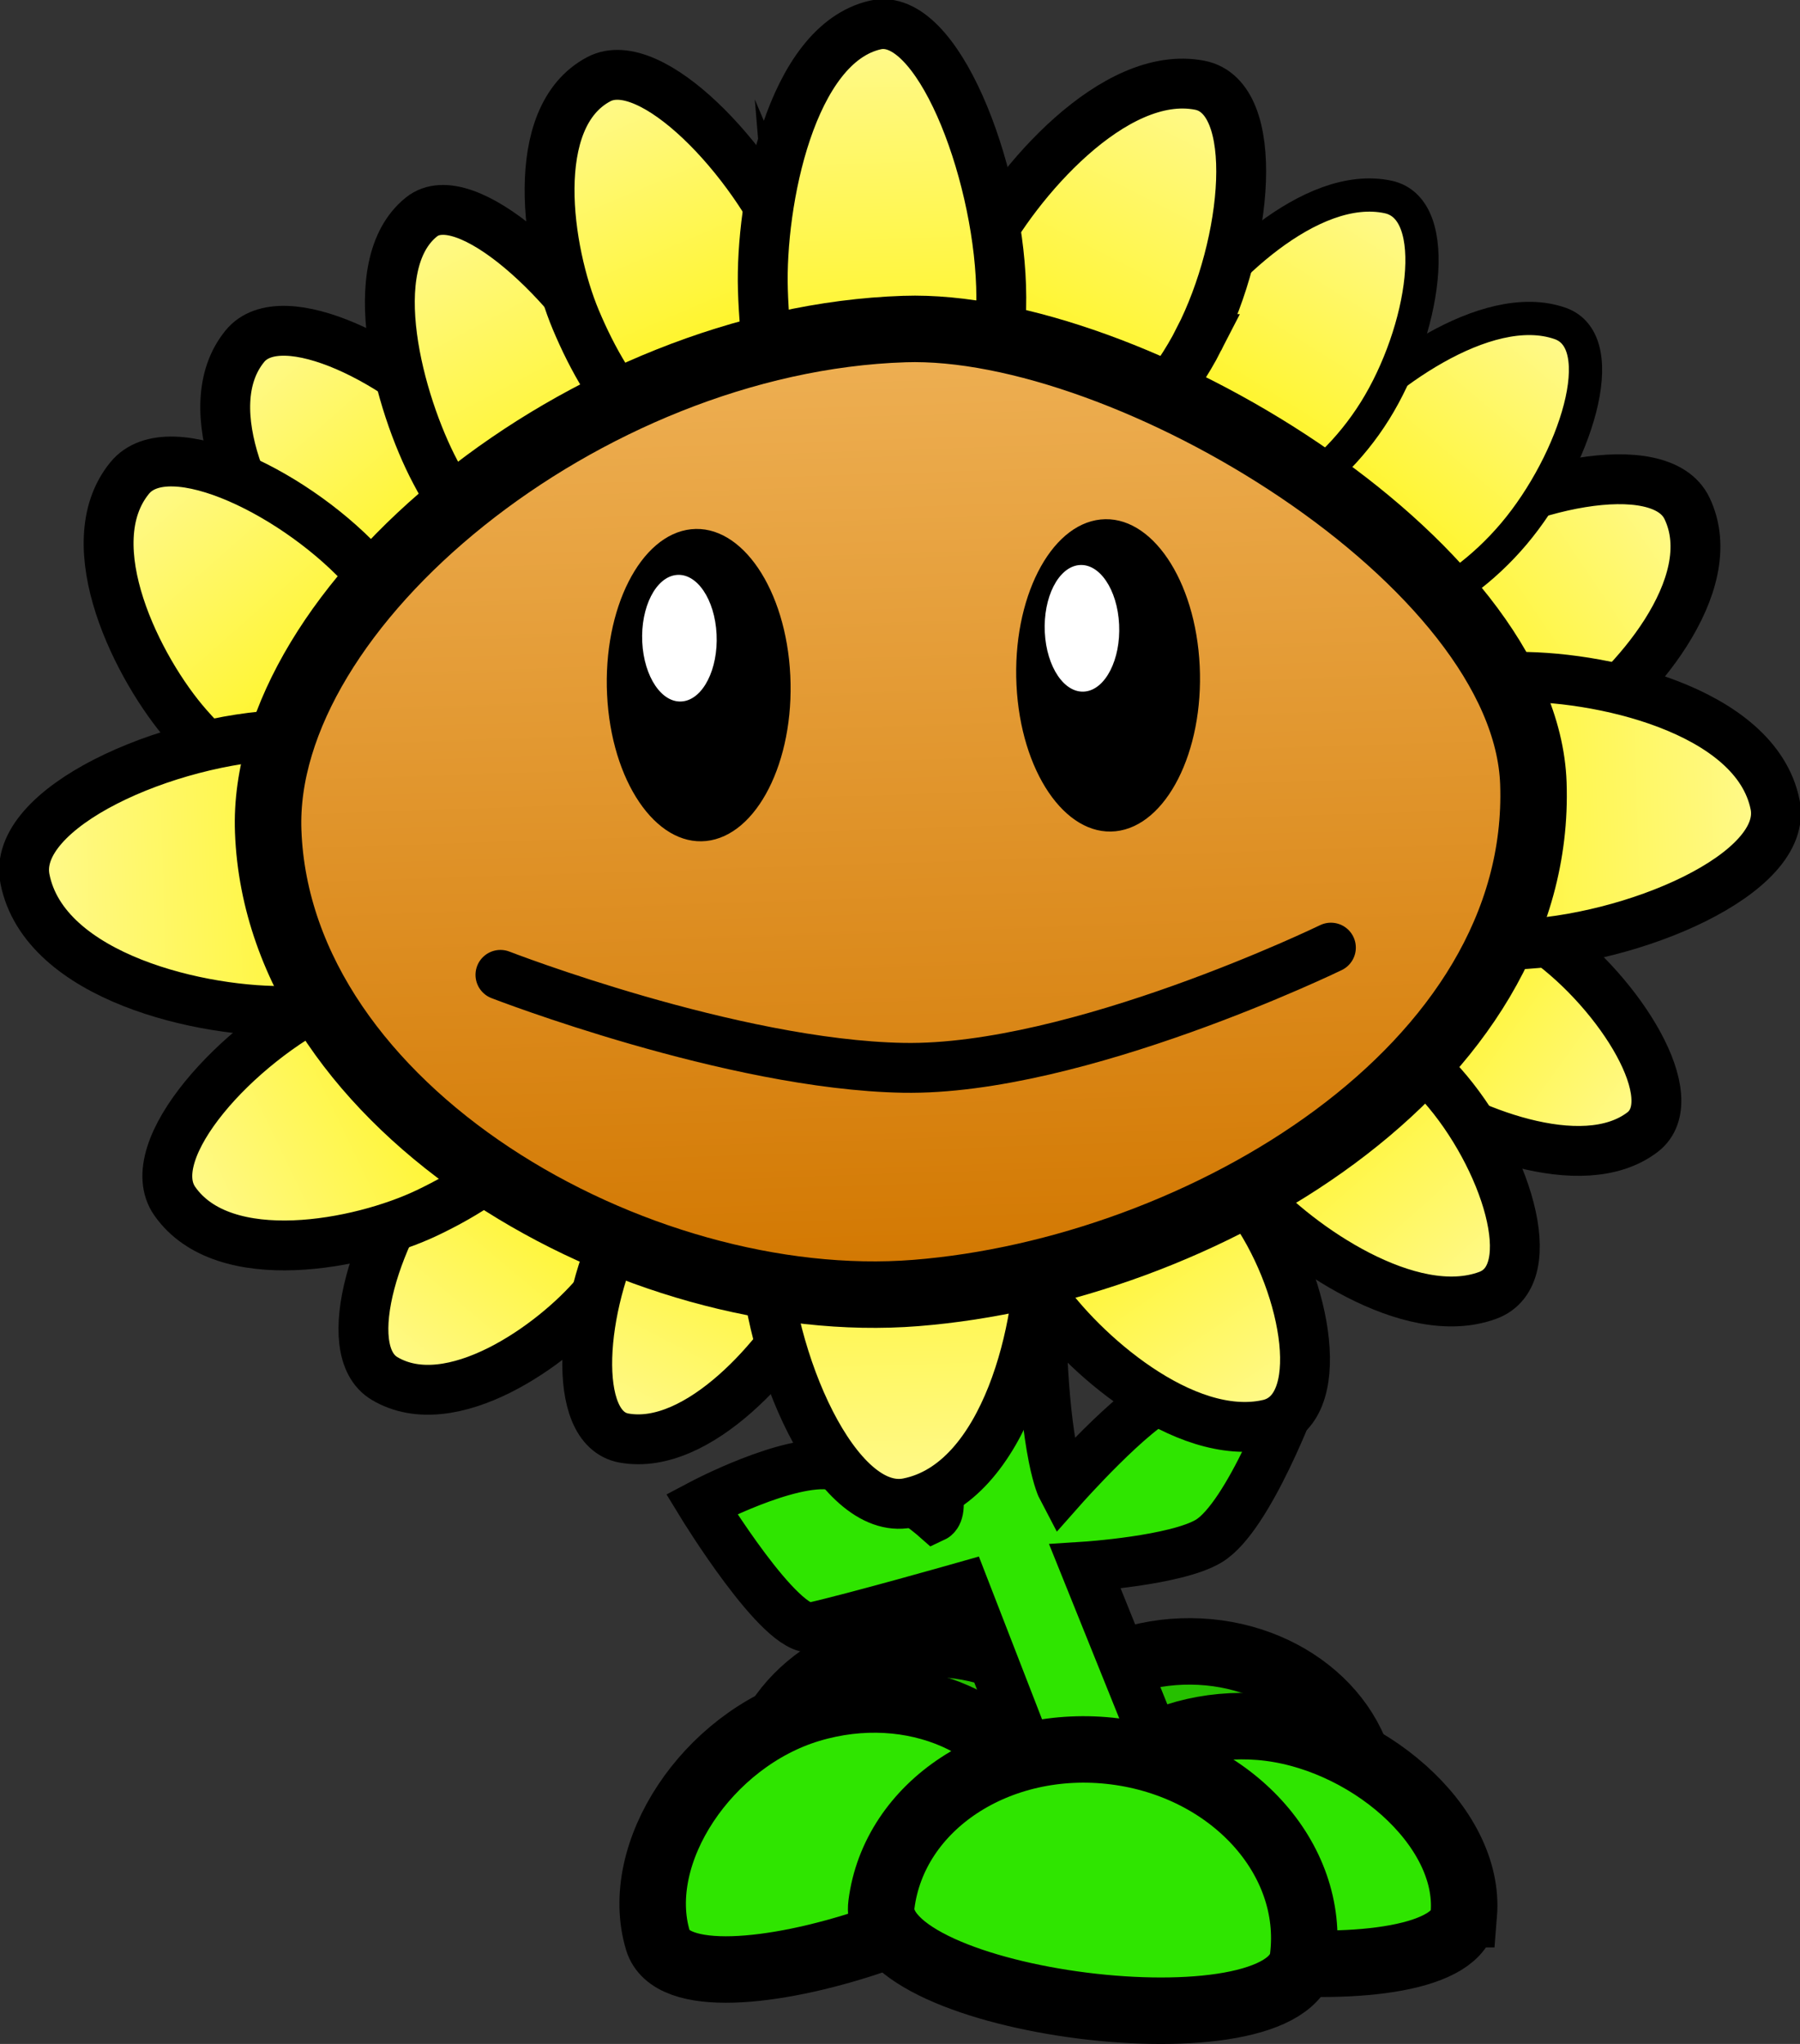 <svg version="1.1" xmlns="http://www.w3.org/2000/svg" xmlns:xlink="http://www.w3.org/1999/xlink" width="54.15" height="61.492"><rect width="100%" height="100%" fill="#333333" stroke="none"/><defs><linearGradient x1="260.553" y1="175.673" x2="252.033" y2="169.522" gradientUnits="userSpaceOnUse" id="color-1"><stop offset="0" stop-color="#fff987"/><stop offset="1" stop-color="#fff300"/></linearGradient><linearGradient x1="261.857" y1="157.589" x2="252.156" y2="164.157" gradientUnits="userSpaceOnUse" id="color-2"><stop offset="0" stop-color="#fff987"/><stop offset="1" stop-color="#fff300"/></linearGradient><linearGradient x1="258.151" y1="152.094" x2="251.109" y2="160.435" gradientUnits="userSpaceOnUse" id="color-3"><stop offset="0" stop-color="#fff987"/><stop offset="1" stop-color="#fff300"/></linearGradient><linearGradient x1="223.567" y1="182.979" x2="230.326" y2="174.926" gradientUnits="userSpaceOnUse" id="color-4"><stop offset="0" stop-color="#fff987"/><stop offset="1" stop-color="#fff300"/></linearGradient><linearGradient x1="255.966" y1="180.467" x2="248.722" y2="172.312" gradientUnits="userSpaceOnUse" id="color-5"><stop offset="0" stop-color="#fff987"/><stop offset="1" stop-color="#fff300"/></linearGradient><linearGradient x1="219.359" y1="152.798" x2="226.619" y2="161.026" gradientUnits="userSpaceOnUse" id="color-6"><stop offset="0" stop-color="#fff987"/><stop offset="1" stop-color="#fff300"/></linearGradient><linearGradient x1="215.92" y1="156.797" x2="223.698" y2="165.613" gradientUnits="userSpaceOnUse" id="color-7"><stop offset="0" stop-color="#fff987"/><stop offset="1" stop-color="#fff300"/></linearGradient><linearGradient x1="249.409" y1="184.304" x2="243.284" y2="175.311" gradientUnits="userSpaceOnUse" id="color-8"><stop offset="0" stop-color="#fff987"/><stop offset="1" stop-color="#fff300"/></linearGradient><linearGradient x1="217.452" y1="177.811" x2="227.971" y2="172.753" gradientUnits="userSpaceOnUse" id="color-9"><stop offset="0" stop-color="#fff987"/><stop offset="1" stop-color="#fff300"/></linearGradient><linearGradient x1="230.665" y1="184.692" x2="235.46" y2="175.342" gradientUnits="userSpaceOnUse" id="color-10"><stop offset="0" stop-color="#fff987"/><stop offset="1" stop-color="#fff300"/></linearGradient><linearGradient x1="253.053" y1="148.335" x2="247.376" y2="157.435" gradientUnits="userSpaceOnUse" id="color-11"><stop offset="0" stop-color="#fff987"/><stop offset="1" stop-color="#fff300"/></linearGradient><linearGradient x1="224.583" y1="149.04" x2="230.283" y2="159.753" gradientUnits="userSpaceOnUse" id="color-12"><stop offset="0" stop-color="#fff987"/><stop offset="1" stop-color="#fff300"/></linearGradient><linearGradient x1="247.385" y1="145.075" x2="241.749" y2="156.084" gradientUnits="userSpaceOnUse" id="color-13"><stop offset="0" stop-color="#fff987"/><stop offset="1" stop-color="#fff300"/></linearGradient><linearGradient x1="229.854" y1="144.893" x2="234.402" y2="155.63" gradientUnits="userSpaceOnUse" id="color-14"><stop offset="0" stop-color="#fff987"/><stop offset="1" stop-color="#fff300"/></linearGradient><linearGradient x1="238.932" y1="186.405" x2="238.484" y2="172.727" gradientUnits="userSpaceOnUse" id="color-15"><stop offset="0" stop-color="#fff987"/><stop offset="1" stop-color="#fff300"/></linearGradient><linearGradient x1="213.105" y1="168.371" x2="226.783" y2="167.923" gradientUnits="userSpaceOnUse" id="color-16"><stop offset="0" stop-color="#fff987"/><stop offset="1" stop-color="#fff300"/></linearGradient><linearGradient x1="264.28" y1="166.13" x2="250.601" y2="166.578" gradientUnits="userSpaceOnUse" id="color-17"><stop offset="0" stop-color="#fff987"/><stop offset="1" stop-color="#fff300"/></linearGradient><linearGradient x1="237.957" y1="143.413" x2="238.405" y2="157.092" gradientUnits="userSpaceOnUse" id="color-18"><stop offset="0" stop-color="#fff987"/><stop offset="1" stop-color="#fff300"/></linearGradient><linearGradient x1="238.245" y1="151.844" x2="239.195" y2="180.84" gradientUnits="userSpaceOnUse" id="color-19"><stop offset="0" stop-color="#eeb054"/><stop offset="1" stop-color="#d27700"/></linearGradient></defs><g transform="translate(-211.617,-141.926)"><g data-paper-data="{&quot;isPaintingLayer&quot;:true}" fill="none" fill-rule="nonzero" stroke="none" stroke-width="none" stroke-linecap="none" stroke-linejoin="miter" stroke-miterlimit="10" stroke-dasharray="" stroke-dashoffset="0" font-family="none" font-weight="none" font-size="none" text-anchor="none" style="mix-blend-mode: normal"><path d="M252.668,196.132c-0.019,2.477 -10.537,2.398 -10.519,-0.079c0.019,-2.477 2.388,-4.468 5.293,-4.446c2.905,0.022 5.244,2.048 5.226,4.525z" data-paper-data="{&quot;origPos&quot;:null,&quot;origRot&quot;:0}" fill="#26c000" stroke="#000000" stroke-width="2" stroke-linecap="butt"/><path d="M244.906,195.904c-0.019,2.477 -10.537,2.398 -10.519,-0.079c0.019,-2.477 2.388,-4.468 5.293,-4.446c2.905,0.022 5.244,2.048 5.226,4.525z" data-paper-data="{&quot;origPos&quot;:null,&quot;origRot&quot;:0}" fill="#26c000" stroke="#000000" stroke-width="2" stroke-linecap="butt"/><path d="M243.294,196.572l-2.681,-6.91c0,0 -3.308,0.941 -4.561,1.221c-0.937,0.21 -3.328,-3.708 -3.328,-3.708c0,0 2.61,-1.383 3.94,-1.174c1.579,0.248 3.065,1.559 3.065,1.559c0,0 0.211,-0.1 0.097,-0.675c-0.745,-3.738 -0.432,-9.874 -0.432,-9.874l3.694,-0.736c0,0 -0.465,6.074 0.217,9.498c0.136,0.681 0.263,0.922 0.263,0.922c0,0 2.128,-2.405 3.146,-2.819c1.294,-0.525 3.848,-0.031 3.848,-0.031c0,0 -1.369,3.714 -2.581,4.443c-0.983,0.591 -3.724,0.768 -3.724,0.768l2.731,6.781z" data-paper-data="{&quot;origPos&quot;:null,&quot;origRot&quot;:0}" fill="#2fe500" stroke="#000000" stroke-width="1.5" stroke-linecap="butt"/><path d="M242.996,196.427c0.79,2.63 -10.798,6.504 -11.587,3.874c-0.79,-2.63 1.49,-6.034 4.574,-6.959c3.084,-0.926 6.224,0.456 7.014,3.086z" data-paper-data="{&quot;origPos&quot;:null,&quot;origRot&quot;:0}" fill="#2fe500" stroke="#000000" stroke-width="2" stroke-linecap="butt"/><path d="M255.654,199.513c-0.216,2.679 -12.426,1.437 -12.21,-1.243c0.216,-2.679 2.938,-4.646 6.08,-4.392c3.142,0.253 6.346,2.956 6.13,5.635z" data-paper-data="{&quot;origPos&quot;:null,&quot;origRot&quot;:0}" fill="#2fe500" stroke="#000000" stroke-width="2" stroke-linecap="butt"/><path d="M250.817,200.823c-0.376,2.987 -13.06,1.39 -12.684,-1.597c0.376,-2.987 3.52,-5.051 7.023,-4.61c3.503,0.441 6.037,3.22 5.661,6.207z" data-paper-data="{&quot;origPos&quot;:null,&quot;origRot&quot;:0}" fill="#2fe500" stroke="#000000" stroke-width="2" stroke-linecap="butt"/><path d="M261.025,175.99c-1.819,1.382 -5.402,-0.083 -7.035,-1.255c-1.858,-1.333 -3.711,-3.359 -1.957,-5.213c1.153,-1.218 3.884,-0.908 6.102,0.693c2.217,1.601 4.208,4.774 2.89,5.775z" data-paper-data="{&quot;origPos&quot;:null,&quot;origRot&quot;:0,&quot;index&quot;:null}" fill="url(#color-1)" stroke="#000000" stroke-width="1.5" stroke-linecap="butt"/><path d="M262.366,157.216c1.111,2.306 -1.644,5.445 -3.495,6.706c-2.106,1.435 -5.028,2.634 -6.715,0.234c-1.108,-1.576 0.04,-4.24 2.565,-5.949c2.525,-1.71 6.841,-2.662 7.645,-0.991z" data-paper-data="{&quot;origPos&quot;:null,&quot;origRot&quot;:0,&quot;index&quot;:null}" fill="url(#color-2)" stroke="#000000" stroke-width="1.5" stroke-linecap="butt"/><path d="M257.159,157.985c-1.833,2.171 -4.542,3.268 -6.05,2.45c-2.297,-1.245 -0.951,-3.712 0.587,-5.523c1.352,-1.592 4.617,-4.034 6.852,-3.257c1.618,0.563 0.444,4.159 -1.389,6.33z" data-paper-data="{&quot;origPos&quot;:null,&quot;origRot&quot;:0}" fill="url(#color-3)" stroke="#000000" stroke-width="1" stroke-linecap="butt"/><path d="M224.726,176.694c1.759,-2.096 4.266,-2.887 5.6,-1.768c2.03,1.704 0.7,4.196 -0.776,5.943c-1.297,1.536 -4.369,3.713 -6.363,2.529c-1.444,-0.858 -0.22,-4.609 1.539,-6.705z" data-paper-data="{&quot;origPos&quot;:null,&quot;origRot&quot;:0}" fill="url(#color-4)" stroke="#000000" stroke-width="1.5" stroke-linecap="butt"/><path d="M256.374,180.896c-2.336,0.861 -5.711,-1.485 -7.102,-3.041c-1.582,-1.77 -2.957,-4.209 -0.55,-5.543c1.581,-0.877 4.39,0.133 6.276,2.256c1.885,2.122 3.069,5.704 1.376,6.328z" data-paper-data="{&quot;origPos&quot;:null,&quot;origRot&quot;:0,&quot;index&quot;:null}" fill="url(#color-5)" stroke="#000000" stroke-width="1.5" stroke-linecap="butt"/><path d="M225.665,154.972c1.89,2.142 2.317,4.852 0.954,6.055c-2.074,1.83 -4.44,0.07 -6.014,-1.725c-1.383,-1.577 -3.153,-5.087 -1.621,-6.961c1.11,-1.357 4.791,0.49 6.681,2.631z" data-paper-data="{&quot;origPos&quot;:null,&quot;origRot&quot;:0}" fill="url(#color-6)" stroke="#000000" stroke-width="1.5" stroke-linecap="butt"/><path d="M222.676,159.126c2.024,2.294 2.482,5.198 1.022,6.486c-2.222,1.961 -4.757,0.075 -6.443,-1.848c-1.482,-1.69 -3.378,-5.45 -1.737,-7.457c1.189,-1.454 5.133,0.524 7.158,2.819z" data-paper-data="{&quot;origPos&quot;:null,&quot;origRot&quot;:0}" fill="url(#color-7)" stroke="#000000" stroke-width="1.5" stroke-linecap="butt"/><path d="M249.759,184.78c-2.536,0.561 -5.623,-2.188 -6.8,-3.905c-1.339,-1.953 -2.359,-4.543 0.325,-5.564c1.763,-0.671 4.484,0.683 6.079,3.023c1.594,2.34 2.233,6.04 0.397,6.446z" data-paper-data="{&quot;origPos&quot;:null,&quot;origRot&quot;:0,&quot;index&quot;:null}" fill="url(#color-8)" stroke="#000000" stroke-width="1.5" stroke-linecap="butt"/><path d="M221.497,171.983c2.738,-1.316 5.636,-0.972 6.474,0.77c1.275,2.652 -1.21,4.566 -3.502,5.659c-2.014,0.961 -6.118,1.76 -7.594,-0.349c-1.069,-1.528 1.884,-4.764 4.622,-6.08z" data-paper-data="{&quot;origPos&quot;:null,&quot;origRot&quot;:0}" fill="url(#color-9)" stroke="#000000" stroke-width="1.5" stroke-linecap="butt"/><path d="M230.339,178.732c1.248,-2.434 3.54,-3.951 5.12,-3.39c2.405,0.854 1.675,3.501 0.625,5.533c-0.922,1.786 -3.448,4.719 -5.696,4.314c-1.628,-0.293 -1.297,-4.024 -0.049,-6.457z" data-paper-data="{&quot;origPos&quot;:null,&quot;origRot&quot;:0}" fill="url(#color-10)" stroke="#000000" stroke-width="1.5" stroke-linecap="butt"/><path d="M252.981,154.283c-1.478,2.368 -3.987,3.779 -5.605,3.151c-2.463,-0.956 -1.513,-3.559 -0.271,-5.536c1.091,-1.737 3.944,-4.547 6.273,-4.046c1.687,0.363 1.081,4.062 -0.397,6.431z" data-paper-data="{&quot;origPos&quot;:null,&quot;origRot&quot;:0}" fill="url(#color-11)" stroke="#000000" stroke-width="1" stroke-linecap="butt"/><path d="M230.369,153.23c1.484,2.788 1.445,5.709 -0.085,6.523c-2.33,1.24 -4.342,-1.304 -5.576,-3.637c-1.084,-2.051 -2.222,-6.209 -0.413,-7.662c1.31,-1.052 4.591,1.988 6.075,4.776z" data-paper-data="{&quot;origPos&quot;:null,&quot;origRot&quot;:0}" fill="url(#color-12)" stroke="#000000" stroke-width="1.5" stroke-linecap="butt"/><path d="M247.689,152.127c-1.467,2.865 -4.127,4.636 -5.941,3.956c-2.761,-1.036 -1.888,-4.158 -0.655,-6.55c1.084,-2.102 4.03,-5.544 6.615,-5.043c1.873,0.363 1.447,4.772 -0.02,7.637z" data-paper-data="{&quot;origPos&quot;:null,&quot;origRot&quot;:0}" fill="url(#color-13)" stroke="#000000" stroke-width="1.5" stroke-linecap="butt"/><path d="M235.46,149.521c1.184,2.795 0.71,5.53 -1.059,6.11c-2.692,0.883 -4.48,-1.746 -5.462,-4.084c-0.863,-2.055 -1.471,-6.093 0.691,-7.238c1.566,-0.829 4.647,2.418 5.83,5.213z" data-paper-data="{&quot;origPos&quot;:null,&quot;origRot&quot;:0}" fill="url(#color-14)" stroke="#000000" stroke-width="1.5" stroke-linecap="butt"/><path d="M234.594,179.307c-0.117,-3.56 1.625,-6.506 3.89,-6.58c3.448,-0.113 4.325,3.459 4.414,6.434c0.078,2.615 -1.007,7.396 -3.968,7.981c-2.145,0.424 -4.219,-4.275 -4.336,-7.835z" data-paper-data="{&quot;origPos&quot;:null,&quot;origRot&quot;:0}" fill="url(#color-15)" stroke="#000000" stroke-width="1.5" stroke-linecap="butt"/><path d="M220.203,164.033c3.56,-0.117 6.506,1.625 6.58,3.89c0.113,3.448 -3.459,4.325 -6.434,4.414c-2.615,0.078 -7.396,-1.007 -7.981,-3.968c-0.424,-2.145 4.275,-4.219 7.835,-4.336z" data-paper-data="{&quot;origPos&quot;:null,&quot;origRot&quot;:0}" fill="url(#color-16)" stroke="#000000" stroke-width="1.5" stroke-linecap="butt"/><path d="M257.178,170.343c-3.56,0.117 -6.504,-1.569 -6.576,-3.765c-0.11,-3.343 3.463,-4.197 6.439,-4.286c2.615,-0.078 7.395,0.969 7.977,3.839c0.422,2.079 -4.279,4.095 -7.84,4.212z" data-paper-data="{&quot;origPos&quot;:null,&quot;origRot&quot;:0}" fill="url(#color-17)" stroke="#000000" stroke-width="1.5" stroke-linecap="butt"/><path d="M241.733,150.53c0.117,3.56 -1.373,6.498 -3.328,6.562c-2.975,0.098 -3.749,-3.478 -3.838,-6.453c-0.079,-2.615 0.836,-7.39 3.389,-7.963c1.849,-0.414 3.661,4.294 3.777,7.854z" data-paper-data="{&quot;origPos&quot;:null,&quot;origRot&quot;:0}" fill="url(#color-18)" stroke="#000000" stroke-width="1.5" stroke-linecap="butt"/><path d="M238.826,151.825c6.687,-0.219 18.689,6.984 18.92,13.671c0.297,8.583 -10.014,14.649 -18.575,15.329c-8.389,0.667 -19.172,-5.479 -19.486,-13.889c-0.252,-6.761 9.514,-14.795 19.14,-15.111z" data-paper-data="{&quot;origPos&quot;:null,&quot;origRot&quot;:0}" fill="url(#color-19)" stroke="#000000" stroke-width="2" stroke-linecap="butt"/><path d="M235.392,162.249c0.125,2.59 -1.007,4.818 -2.529,4.978c-1.522,0.159 -2.858,-1.811 -2.983,-4.401c-0.125,-2.59 1.007,-4.818 2.529,-4.978c1.522,-0.159 2.858,1.811 2.983,4.401z" data-paper-data="{&quot;origPos&quot;:null,&quot;origRot&quot;:0}" fill="#000000" stroke="none" stroke-width="0" stroke-linecap="butt"/><path d="M247.708,161.956c0.125,2.59 -1.007,4.818 -2.529,4.978c-1.522,0.159 -2.858,-1.811 -2.983,-4.401c-0.125,-2.59 1.007,-4.818 2.529,-4.978c1.522,-0.159 2.858,1.811 2.983,4.401z" data-paper-data="{&quot;origPos&quot;:null,&quot;origRot&quot;:0}" fill="#000000" stroke="none" stroke-width="0" stroke-linecap="butt"/><path d="M251.655,170.435c0,0 -7.644,3.711 -12.866,3.616c-5.15,-0.094 -12.117,-2.797 -12.117,-2.797" data-paper-data="{&quot;origPos&quot;:null,&quot;origRot&quot;:0}" fill="none" stroke="#000000" stroke-width="1.5" stroke-linecap="round"/><path d="M233.174,161.009c0.051,1.05 -0.408,1.954 -1.026,2.018c-0.617,0.065 -1.159,-0.734 -1.21,-1.785c-0.051,-1.05 0.408,-1.954 1.026,-2.018c0.617,-0.065 1.159,0.734 1.21,1.785z" data-paper-data="{&quot;origPos&quot;:null,&quot;origRot&quot;:0}" fill="#ffffff" stroke="none" stroke-width="0" stroke-linecap="butt"/><path d="M245.284,160.712c0.051,1.05 -0.408,1.954 -1.026,2.018c-0.617,0.065 -1.159,-0.734 -1.21,-1.785c-0.051,-1.05 0.408,-1.954 1.026,-2.018c0.617,-0.065 1.159,0.734 1.21,1.785z" data-paper-data="{&quot;origPos&quot;:null,&quot;origRot&quot;:0}" fill="#ffffff" stroke="none" stroke-width="0" stroke-linecap="butt"/></g></g></svg>